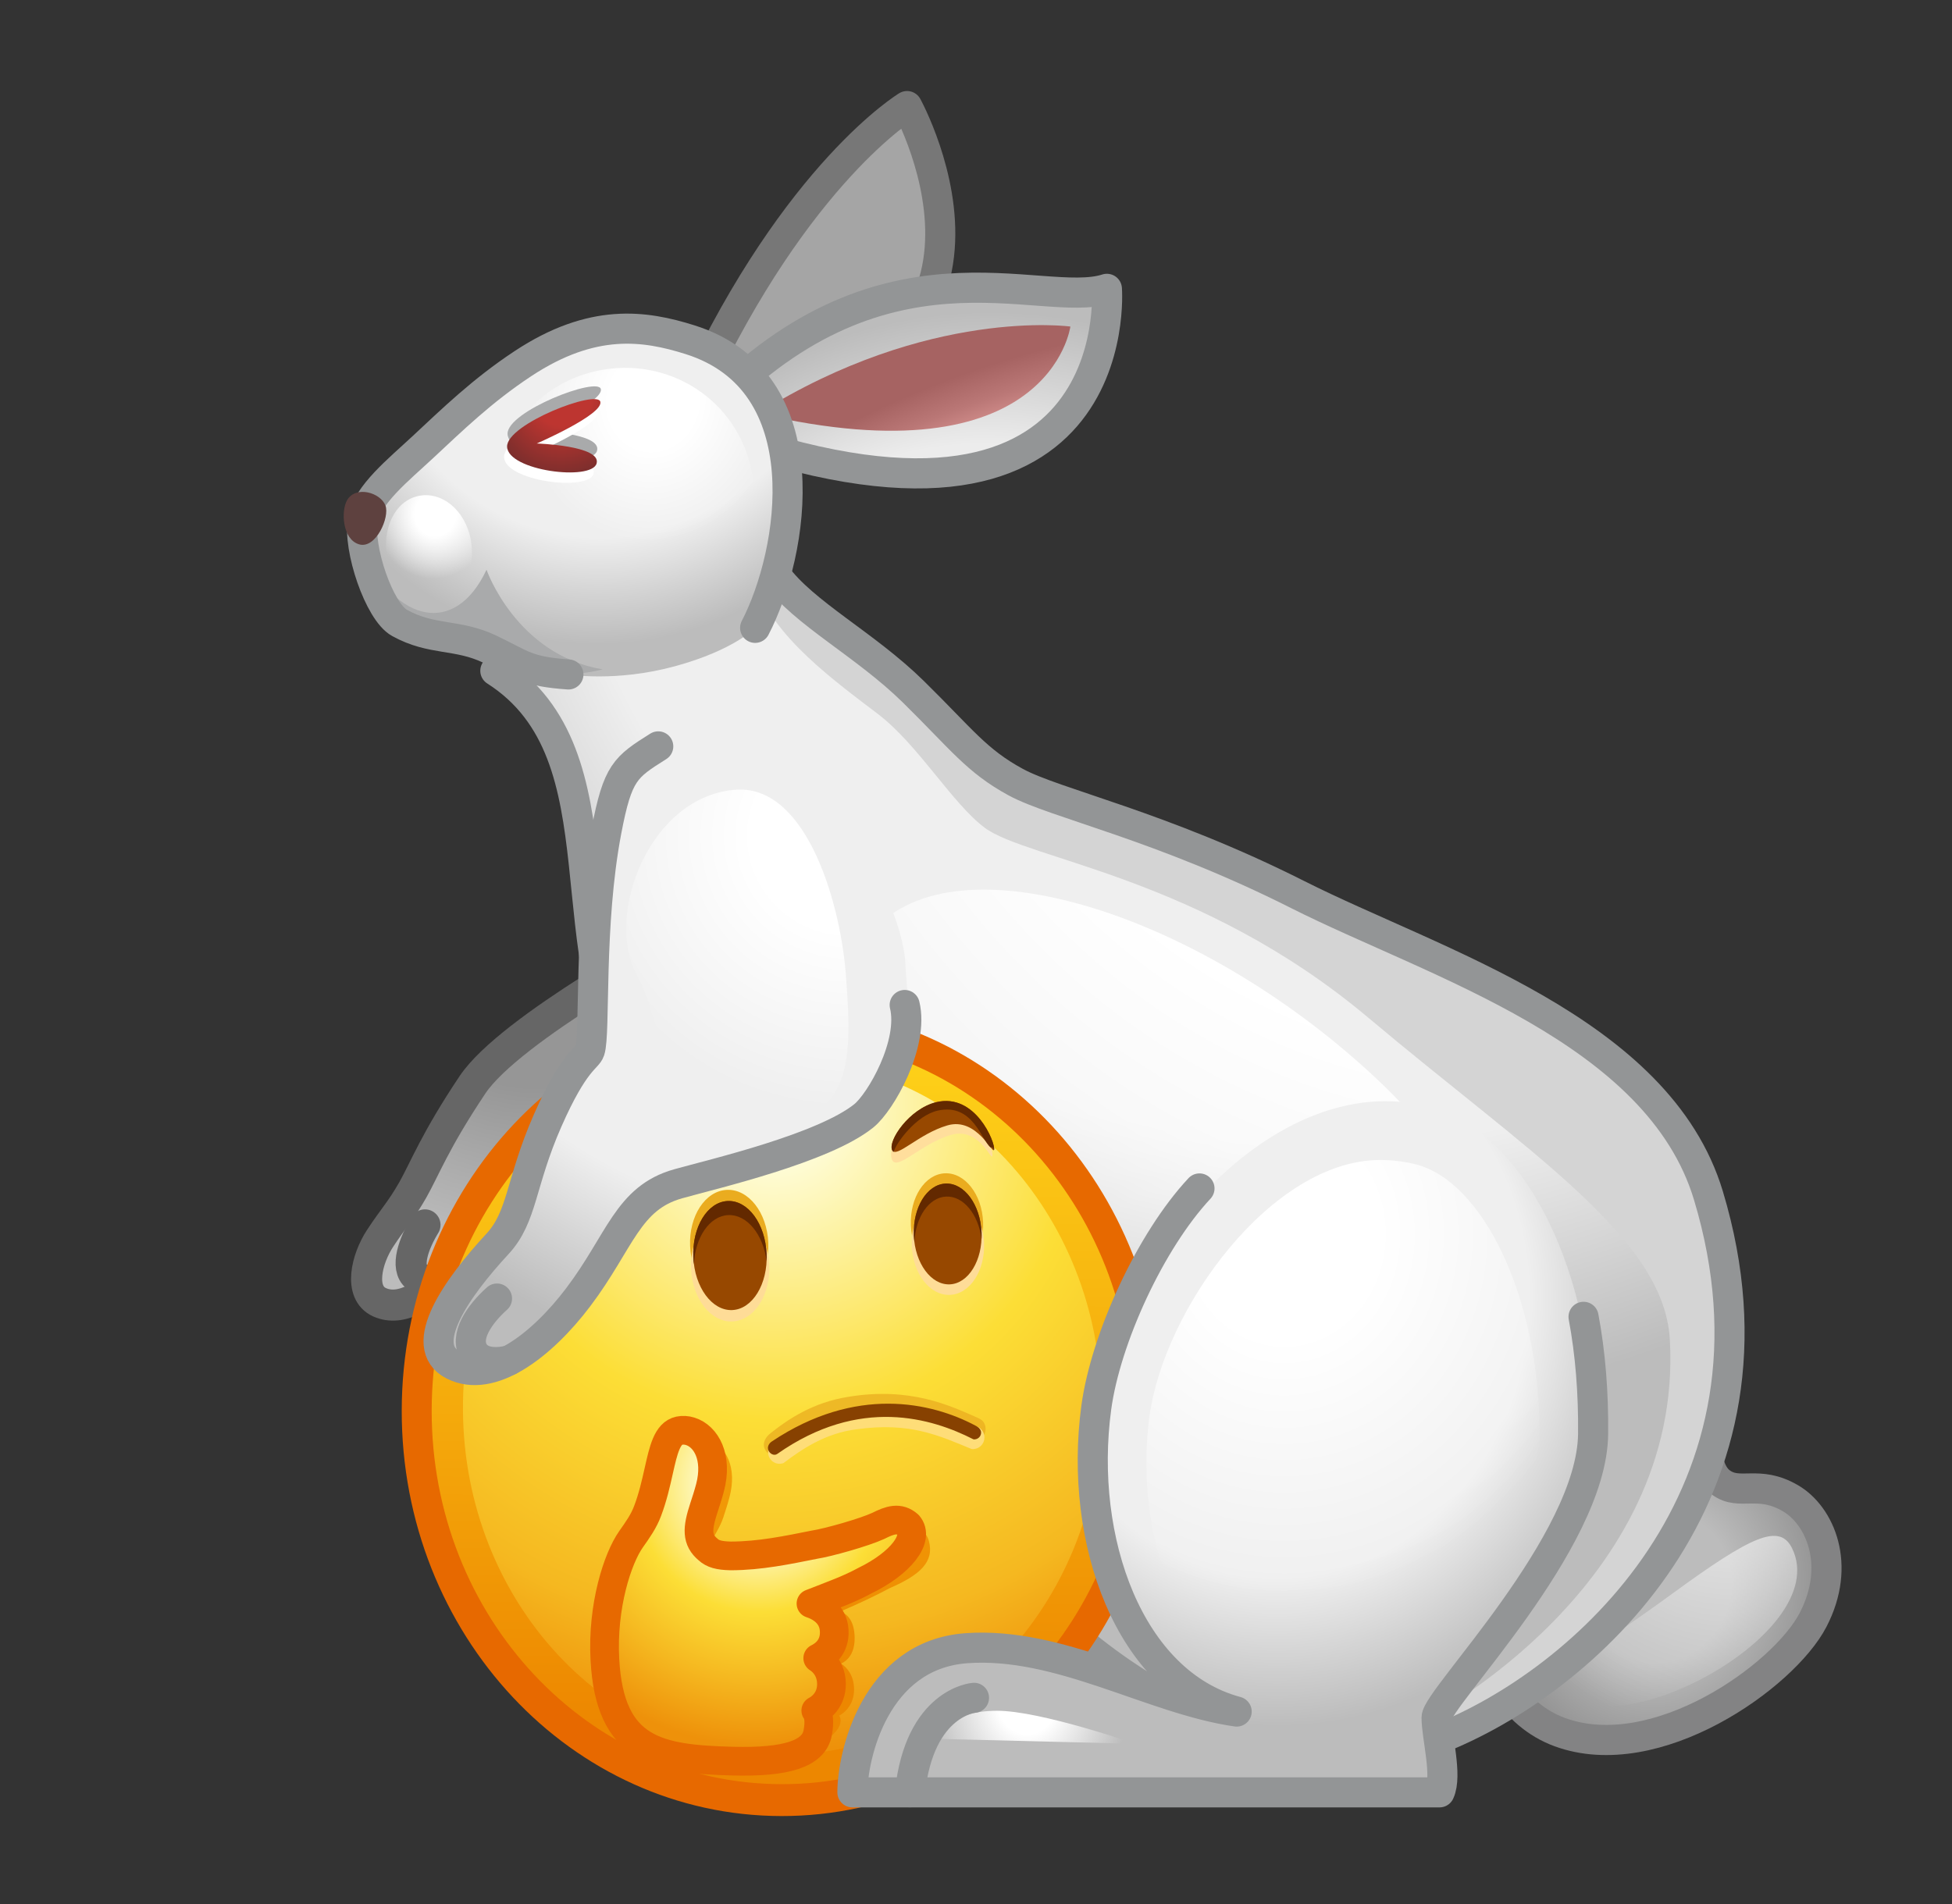 <svg width="41" height="40" viewBox="0 0 41 40" fill="none" xmlns="http://www.w3.org/2000/svg">
<rect x="0" y="0" width="41" height="40" fill="#333333" stroke="none"/>
<g clip-path="url(#clip0_334_3158)">
<mask id="mask0_334_3158" style="mask-type:luminance" maskUnits="userSpaceOnUse" x="0" y="0" width="41" height="40">
<path d="M40.125 0H0.125V40H40.125V0Z" fill="white"/>
</mask>
<g mask="url(#mask0_334_3158)">
<path d="M14.61 8.197C16.749 3.616 19.052 2.228 19.052 2.228C19.052 2.228 22.269 8.072 14.885 8.61L14.61 8.197Z" fill="#A5A5A5"/>
<path d="M14.61 8.197C16.749 3.616 19.052 2.228 19.052 2.228C19.052 2.228 22.269 8.072 14.885 8.61L14.61 8.197Z" stroke="#777777" stroke-width="0.632" stroke-linecap="round" stroke-linejoin="round"/>
<path d="M35.852 30.07C35.852 30.07 35.757 30.86 36.145 31.144C36.545 31.437 36.927 31.076 37.611 31.478C38.224 31.837 38.685 32.872 38.081 34.033C37.466 35.216 34.779 37.13 32.76 36.388C31.791 36.033 31.112 34.982 31.317 33.815L35.852 30.07Z" fill="url(#paint0_radial_334_3158)"/>
<path d="M35.852 30.07C35.852 30.07 35.757 30.86 36.145 31.144C36.545 31.437 36.927 31.076 37.611 31.478C38.224 31.837 38.685 32.872 38.081 34.033C37.466 35.216 34.779 37.13 32.76 36.388C31.791 36.033 31.112 34.982 31.317 33.815L35.852 30.07Z" stroke="#838384" stroke-width="0.633" stroke-linecap="round" stroke-linejoin="round"/>
<path d="M37.639 32.523C38.094 33.439 37.077 34.57 35.732 35.275C34.387 35.979 33.178 35.991 32.835 35.585C32.492 35.179 33.475 34.686 35.131 33.476C36.786 32.267 37.377 31.994 37.639 32.523Z" fill="url(#paint1_radial_334_3158)"/>
<path d="M14.329 19.691C14.329 19.691 10.719 21.606 9.927 22.787C9.135 23.969 8.917 24.567 8.667 25.005C8.417 25.442 8.265 25.586 7.982 26.019C7.699 26.451 7.527 27.158 7.973 27.359C8.414 27.557 8.959 27.257 9.691 26.511C10.491 25.696 10.417 25.458 10.991 24.678C11.62 23.824 13.68 22.96 14.397 22.21L14.329 19.691Z" fill="url(#paint2_radial_334_3158)"/>
<path d="M14.266 19.69C14.266 19.69 10.718 21.605 9.926 22.787C9.135 23.968 8.916 24.566 8.667 25.004C8.417 25.441 8.265 25.586 7.982 26.018C7.699 26.45 7.527 27.158 7.973 27.358C8.414 27.556 8.959 27.257 9.691 26.511C10.49 25.695 10.416 25.458 10.991 24.677C11.62 23.823 13.68 22.959 14.397 22.21L14.266 19.69Z" stroke="#666666" stroke-width="0.653" stroke-linecap="round" stroke-linejoin="round"/>
<path d="M8.926 25.733C8.698 26.104 8.499 26.63 8.756 26.826C9.012 27.023 9.463 26.735 9.463 26.735" stroke="#666666" stroke-width="0.653" stroke-linecap="round" stroke-linejoin="round"/>
<path d="M15.548 10.695C15.948 11.39 16.004 11.676 16.29 12.071C16.882 12.886 18.17 13.535 19.183 14.531C20.197 15.528 20.508 15.982 21.334 16.431C22.16 16.881 24.381 17.343 27.26 18.795C30.14 20.247 34.703 21.678 35.884 25.117C37.871 30.876 33.213 35.36 30.212 36.532C27.534 37.578 23.279 35.963 20.421 32.07C19.272 30.505 19.35 28.993 17.799 26.889C16.428 25.029 14.684 24.711 13.494 22.975C11.535 20.116 13.195 15.873 10.404 14.092" fill="url(#paint3_radial_334_3158)"/>
<path d="M35.885 25.117C34.708 21.676 30.14 20.247 27.261 18.795C24.381 17.343 22.16 16.881 21.334 16.432C20.509 15.982 20.197 15.528 19.184 14.531C18.17 13.535 16.882 12.887 16.29 12.071C16.115 11.829 16.026 11.628 15.892 11.349L15.886 12.249C16.178 13.346 17.607 14.362 18.448 15.006C19.288 15.65 20 16.878 20.681 17.388C21.576 18.059 25.214 18.412 28.747 21.386C32.098 24.206 34.953 25.999 35.073 28.137C35.373 33.323 29.944 36.116 29.944 36.116L30.386 36.458C33.268 35.145 38.117 31.612 35.885 25.117Z" fill="#D4D4D4"/>
<path d="M15.548 10.695C15.948 11.39 16.004 11.676 16.29 12.071C16.882 12.886 18.17 13.535 19.183 14.531C20.197 15.528 20.508 15.982 21.334 16.431C22.16 16.881 24.381 17.343 27.26 18.795C30.14 20.247 34.834 21.625 35.884 25.117C37.77 31.386 33.213 35.36 30.212 36.532C27.534 37.578 23.279 35.963 20.421 32.07C19.272 30.505 19.35 28.993 17.799 26.889C16.428 25.029 14.684 24.711 13.494 22.975C11.535 20.116 13.195 15.873 10.404 14.092" stroke="#939596" stroke-width="0.632" stroke-linecap="round" stroke-linejoin="round"/>
<path d="M30.814 33.096C28.801 35.749 25.908 32.345 22.101 28.791C18.293 25.236 17.014 21.304 18.244 19.672C19.866 17.52 25.073 19.078 28.881 22.632C32.688 26.187 32.827 30.444 30.814 33.096Z" fill="url(#paint4_radial_334_3158)"/>
<path d="M14.759 8.764C18.478 4.717 21.857 6.519 23.249 6.068C23.249 6.068 23.729 12.231 14.893 9.016L14.759 8.764Z" fill="url(#paint5_radial_334_3158)"/>
<path d="M14.759 8.764C18.478 4.717 21.857 6.519 23.249 6.068C23.249 6.068 23.729 12.231 14.893 9.016L14.759 8.764Z" stroke="#939596" stroke-width="0.633" stroke-linecap="round" stroke-linejoin="round"/>
<path d="M15.927 8.685C19.495 6.449 22.482 6.86 22.482 6.86C22.482 6.86 22.06 10.119 15.927 8.685Z" fill="url(#paint6_radial_334_3158)"/>
<path d="M11.939 14.169C11.057 14.107 10.983 13.97 10.291 13.639C9.6 13.309 9.075 13.465 8.39 13.085C7.966 12.851 7.511 11.514 7.622 10.914C7.718 10.389 8.367 9.873 8.882 9.393C9.495 8.822 10.124 8.207 10.981 7.641C12.446 6.672 13.543 6.838 14.491 7.136C17.279 8.012 16.676 11.623 15.861 13.19C15.861 13.19 15.428 13.655 14.179 13.996C12.931 14.337 11.939 14.169 11.939 14.169Z" fill="url(#paint7_radial_334_3158)"/>
<path d="M12.659 14.063C10.838 13.755 10.219 11.969 10.219 11.969C9.553 13.391 8.32 13.037 7.668 11.647C7.796 12.25 8.1 12.924 8.389 13.085C9.074 13.464 9.6 13.308 10.291 13.639C10.534 13.755 10.701 13.847 10.854 13.921C11.705 14.256 12.271 14.156 12.659 14.063Z" fill="#A9AAAB"/>
<path d="M11.939 14.169C11.057 14.107 10.983 13.97 10.291 13.639C9.6 13.309 9.075 13.465 8.39 13.085C7.966 12.851 7.511 11.514 7.622 10.914C7.718 10.389 8.367 9.873 8.882 9.393C9.495 8.822 10.124 8.207 10.981 7.641C12.446 6.672 13.543 6.838 14.491 7.136C17.279 8.012 16.676 11.623 15.861 13.19" stroke="#939596" stroke-width="0.632" stroke-linecap="round" stroke-linejoin="round"/>
<path d="M15.8 9.96C16.082 11.534 15.076 12.926 13.586 13.255C12.096 13.583 10.686 12.723 10.404 11.149C10.122 9.575 11.037 8.122 12.527 7.794C14.017 7.465 15.518 8.386 15.8 9.96Z" fill="url(#paint8_radial_334_3158)"/>
<path d="M9.89 11.348C10.005 11.987 9.693 12.531 9.207 12.638C8.721 12.745 8.245 12.375 8.131 11.736C8.017 11.097 8.298 10.527 8.783 10.42C9.269 10.313 9.776 10.71 9.89 11.348Z" fill="url(#paint9_radial_334_3158)"/>
<path d="M8.096 10.62C8.189 10.863 7.896 11.537 7.544 11.436C7.192 11.335 7.156 10.731 7.294 10.502C7.478 10.197 7.993 10.349 8.096 10.62Z" fill="#5E413F"/>
<path d="M10.661 9.115C10.649 8.64 12.565 7.904 12.62 8.175C12.675 8.446 11.283 9.05 11.283 9.05C11.283 9.05 12.644 9.093 12.54 9.469C12.437 9.844 10.674 9.624 10.661 9.115Z" fill="#A9AAAB"/>
<path d="M10.588 9.601C10.576 9.125 12.491 8.389 12.547 8.66C12.602 8.932 11.21 9.535 11.21 9.535C11.21 9.535 12.571 9.578 12.467 9.954C12.363 10.33 10.6 10.11 10.588 9.601Z" fill="white"/>
<path d="M10.651 9.383C10.64 8.908 12.555 8.171 12.61 8.443C12.665 8.714 11.274 9.317 11.274 9.317C11.274 9.317 12.634 9.36 12.531 9.736C12.427 10.112 10.664 9.892 10.651 9.383Z" fill="url(#paint10_radial_334_3158)"/>
<path d="M22.083 23.639C20.64 22.098 18.644 21.142 16.439 21.139C14.234 21.135 12.234 22.085 10.787 23.621C9.339 25.158 8.441 27.284 8.438 29.633C8.434 31.981 9.325 34.11 10.768 35.652C12.21 37.193 14.207 38.149 16.412 38.152C18.617 38.156 20.616 37.206 22.064 35.67C23.512 34.133 24.409 32.007 24.413 29.658C24.417 27.31 23.526 25.181 22.083 23.639ZM21.83 35.42C20.442 36.893 18.527 37.803 16.412 37.799C14.297 37.796 12.386 36.881 11.002 35.403C9.619 33.924 8.765 31.885 8.769 29.633C8.773 27.381 9.632 25.345 11.021 23.871C12.409 22.398 14.323 21.488 16.438 21.492C18.553 21.495 20.465 22.41 21.848 23.889C23.232 25.367 24.085 27.405 24.082 29.658C24.078 31.91 23.218 33.946 21.83 35.42Z" fill="#E76900"/>
<path d="M23.948 29.657C23.941 34.081 20.567 37.661 16.414 37.655C12.26 37.648 8.898 34.057 8.905 29.633C8.912 25.209 12.285 21.628 16.439 21.635C20.593 21.642 23.955 25.233 23.948 29.657Z" fill="url(#paint11_linear_334_3158)"/>
<path d="M23.132 29.685C23.068 33.715 20.014 36.928 16.312 36.862C12.61 36.796 9.66 33.475 9.725 29.445C9.789 25.415 12.843 22.202 16.545 22.268C20.247 22.335 23.197 25.655 23.132 29.685Z" fill="url(#paint12_radial_334_3158)"/>
<path d="M15.616 36.889C14.063 36.853 13.206 36.894 13.102 34.977C13.042 33.856 13.253 33.271 13.422 32.8C13.51 32.558 13.927 32.162 14.009 31.946C14.12 31.654 14.187 31.362 14.245 31.105C14.345 30.663 14.425 30.315 14.678 30.262C14.752 30.246 14.831 30.251 14.907 30.275C15.242 30.381 15.492 30.822 15.32 31.462C15.279 31.615 15.233 31.755 15.193 31.877C15.044 32.324 14.719 32.482 15.114 32.714C15.242 32.789 15.433 32.83 15.682 32.836L15.682 32.836C16.338 32.851 17.25 32.627 17.916 32.463L18.009 32.441C18.926 32.216 18.68 32.045 19.027 32.053C19.289 32.059 19.459 32.181 19.51 32.373C19.629 32.815 19.318 33.09 18.692 33.362C18.348 33.543 18.091 33.665 17.647 33.857C17.823 33.912 17.943 34.085 17.951 34.391C17.959 34.742 17.796 34.888 17.666 34.95C17.784 35.024 17.938 35.195 17.939 35.49C17.94 35.815 17.738 35.985 17.625 36.043C17.686 36.118 17.665 36.275 17.518 36.416C17.243 36.685 16.93 36.918 15.616 36.889Z" fill="url(#paint13_linear_334_3158)"/>
<g opacity="0.75">
<path d="M20.506 30.263C20.475 30.269 20.444 30.269 20.412 30.263C19.734 30.127 19.022 29.609 17.895 29.84C17.516 29.917 16.752 30.403 16.38 30.566C16.364 30.572 16.348 30.577 16.332 30.581C16.22 30.604 16.106 30.542 16.061 30.433C16.008 30.306 16.085 30.186 16.19 30.105C16.564 29.806 17.086 29.462 17.805 29.347C19.129 29.124 19.98 29.544 20.505 29.772C20.563 29.8 20.624 29.822 20.66 29.878C20.697 29.933 20.71 30 20.698 30.065C20.678 30.165 20.604 30.243 20.506 30.263Z" fill="#EAAC1F"/>
</g>
<path d="M20.487 30.436C20.456 30.443 20.424 30.448 20.395 30.436C19.728 30.161 19.111 29.871 18.004 30.025C17.331 30.105 16.829 30.456 16.463 30.732C16.45 30.742 16.432 30.744 16.417 30.747C16.307 30.769 16.196 30.709 16.152 30.603C16.101 30.479 16.157 30.336 16.278 30.284C16.673 30.111 17.471 29.663 17.872 29.581C19.054 29.338 19.786 29.818 20.485 29.958C20.548 29.971 20.602 30.007 20.637 30.061C20.672 30.115 20.685 30.18 20.673 30.244C20.654 30.341 20.581 30.417 20.487 30.436Z" fill="#FEDD78"/>
<path d="M20.495 30.235C20.478 30.238 20.458 30.243 20.441 30.235C19.578 29.796 18.061 29.325 16.323 30.546C16.259 30.589 16.17 30.543 16.14 30.47C16.11 30.396 16.149 30.323 16.214 30.281C17.971 29.108 19.556 29.451 20.495 29.953C20.562 29.987 20.62 30.043 20.605 30.121C20.594 30.18 20.549 30.224 20.495 30.235Z" fill="#874101"/>
<path d="M16.137 26.105C16.163 26.738 15.817 27.267 15.364 27.287C14.911 27.308 14.521 26.811 14.495 26.178C14.468 25.546 14.814 25.017 15.268 24.997C15.721 24.976 16.11 25.473 16.137 26.105Z" fill="#EAAC1F"/>
<path d="M16.157 26.579C16.184 27.212 15.838 27.741 15.384 27.761C14.931 27.781 14.542 27.285 14.515 26.652C14.489 26.02 14.835 25.49 15.288 25.47C15.742 25.45 16.131 25.947 16.157 26.579Z" fill="#FEDC97"/>
<path d="M16.102 26.342C16.129 26.975 15.806 27.503 15.381 27.522C14.956 27.541 14.589 27.044 14.563 26.411C14.536 25.778 14.859 25.25 15.284 25.231C15.71 25.212 16.076 25.71 16.102 26.342Z" fill="#974800"/>
<path d="M16.101 26.342C16.104 26.392 16.103 26.442 16.101 26.491C16.029 25.93 15.688 25.51 15.296 25.527C14.905 25.545 14.6 25.994 14.575 26.559C14.569 26.51 14.564 26.461 14.562 26.411C14.536 25.778 14.859 25.25 15.284 25.231C15.709 25.212 16.075 25.709 16.101 26.342Z" fill="#632900"/>
<path d="M20.649 25.674C20.674 26.258 20.354 26.747 19.935 26.765C19.516 26.784 19.157 26.326 19.132 25.741C19.108 25.157 19.427 24.668 19.846 24.649C20.265 24.63 20.625 25.089 20.649 25.674Z" fill="#EAAC1F"/>
<path d="M20.669 26.111C20.693 26.695 20.374 27.184 19.955 27.203C19.536 27.222 19.176 26.763 19.152 26.178C19.127 25.594 19.447 25.105 19.866 25.087C20.285 25.068 20.644 25.527 20.669 26.111Z" fill="#FEDC97"/>
<path d="M20.616 25.892C20.641 26.477 20.342 26.965 19.95 26.982C19.557 26.999 19.219 26.54 19.194 25.955C19.17 25.371 19.468 24.883 19.861 24.866C20.254 24.848 20.592 25.308 20.616 25.892Z" fill="#974800"/>
<path d="M20.617 25.891C20.619 25.937 20.619 25.983 20.616 26.028C20.55 25.51 20.235 25.122 19.873 25.138C19.511 25.154 19.23 25.569 19.207 26.091C19.201 26.046 19.197 26 19.195 25.954C19.17 25.369 19.469 24.882 19.861 24.864C20.254 24.847 20.592 25.306 20.617 25.891Z" fill="#632900"/>
<path d="M18.735 24.361C18.628 24.098 18.994 23.331 19.661 23.176C20.514 22.977 20.863 24.072 20.845 24.273C20.83 24.442 20.589 23.648 19.949 23.849C19.324 24.047 18.835 24.61 18.735 24.361Z" fill="#FFDE9C"/>
<path d="M18.739 24.161C18.647 23.967 19.097 23.293 19.665 23.155C20.486 22.956 20.905 23.998 20.88 24.151C20.858 24.279 20.521 23.462 19.901 23.642C19.295 23.818 18.825 24.345 18.739 24.161Z" fill="#974800"/>
<path d="M18.769 24.2C18.828 24.004 19.245 23.432 19.699 23.331C20.434 23.168 20.613 23.953 20.806 24.105C20.869 24.086 20.875 24.176 20.88 24.151C20.905 23.998 20.486 22.956 19.665 23.155C19.097 23.293 18.647 23.967 18.739 24.161C18.747 24.178 18.756 24.191 18.769 24.2Z" fill="#632900"/>
<path d="M15.857 24.378C16.054 24.01 15.341 23.866 14.26 24.05C12.952 24.273 12.579 24.805 12.812 25.013C12.918 25.107 13.336 24.881 14.354 24.629C15.305 24.393 15.739 24.598 15.857 24.378Z" fill="#FFDE9C"/>
<path d="M15.808 24.172C15.925 23.942 15.113 23.801 14.259 23.991C13.098 24.251 12.671 24.771 12.776 24.855C12.857 24.919 13.359 24.669 14.351 24.451C15.284 24.246 15.678 24.428 15.808 24.172Z" fill="#974800"/>
<path d="M14.265 24.144C14.965 23.966 15.633 24.087 15.801 24.147C15.807 24.142 15.804 24.18 15.807 24.172C15.918 23.903 15.109 23.778 14.259 23.986C13.12 24.265 12.732 24.68 12.759 24.826C12.993 24.542 13.471 24.346 14.265 24.144Z" fill="#632900"/>
<path d="M21.869 23.867C20.482 22.385 18.563 21.466 16.442 21.462C14.322 21.459 12.399 22.372 11.008 23.849C9.615 25.327 8.752 27.372 8.749 29.63C8.745 31.888 9.602 33.935 10.989 35.417C12.376 36.899 14.296 37.818 16.416 37.822C18.537 37.825 20.459 36.912 21.851 35.434C23.243 33.957 24.106 31.912 24.11 29.654C24.113 27.396 23.256 25.349 21.869 23.867ZM21.626 35.194C20.291 36.611 18.45 37.486 16.417 37.482C14.383 37.479 12.545 36.599 11.215 35.178C9.884 33.756 9.064 31.796 9.067 29.63C9.071 27.465 9.897 25.507 11.232 24.09C12.567 22.673 14.408 21.799 16.442 21.802C18.475 21.805 20.313 22.685 21.644 24.106C22.974 25.528 23.794 27.488 23.791 29.654C23.788 31.819 22.961 33.777 21.626 35.194Z" fill="#E76900"/>
<path d="M15.379 36.941C13.825 36.906 12.799 36.739 12.695 34.823C12.634 33.702 12.846 33.117 13.015 32.646C13.103 32.404 13.52 32.007 13.602 31.791C13.713 31.499 13.779 31.208 13.838 30.951C13.938 30.509 14.017 30.161 14.271 30.107C14.345 30.092 14.424 30.097 14.5 30.121C14.835 30.226 15.085 30.668 14.913 31.308C14.872 31.461 14.826 31.6 14.785 31.723C14.637 32.17 14.311 32.328 14.707 32.56C14.834 32.635 15.025 32.676 15.275 32.682L15.275 32.682C15.931 32.697 16.843 32.472 17.509 32.309L17.601 32.286C18.518 32.062 18.396 31.93 18.744 31.938C19.006 31.944 19.145 32.032 19.197 32.225C19.315 32.667 18.851 32.886 18.218 33.131C17.86 33.287 17.594 33.483 17.116 33.662C17.292 33.718 17.525 33.879 17.544 34.236C17.563 34.587 17.389 34.733 17.259 34.796C17.377 34.87 17.531 35.041 17.532 35.336C17.533 35.661 17.331 35.831 17.218 35.889C17.279 35.964 17.298 36.102 17.256 36.333C17.175 36.775 16.692 36.971 15.379 36.941Z" fill="url(#paint14_radial_334_3158)"/>
<path d="M15.388 36.998C13.835 36.956 12.808 36.795 12.705 34.865C12.644 33.736 12.974 32.735 13.253 32.339C13.396 32.136 13.521 31.96 13.602 31.743C13.713 31.451 13.778 31.159 13.836 30.901C13.935 30.459 14.014 30.11 14.267 30.056C14.341 30.041 14.42 30.045 14.496 30.069C14.832 30.174 15.083 30.615 14.913 31.256C14.872 31.409 14.827 31.548 14.786 31.671C14.639 32.119 14.63 32.35 14.873 32.553C14.97 32.643 15.097 32.681 15.347 32.687L15.347 32.687C15.963 32.686 16.544 32.563 17.106 32.451C17.393 32.407 18.152 32.193 18.448 32.056C18.694 31.932 18.886 31.867 19.079 32.036C19.319 32.319 18.926 32.836 18.168 33.206C17.827 33.391 17.512 33.501 17.034 33.688C17.21 33.746 17.503 33.896 17.522 34.256C17.541 34.609 17.306 34.772 17.176 34.835C17.294 34.909 17.463 35.082 17.464 35.38C17.465 35.707 17.248 35.877 17.135 35.935C17.196 36.011 17.219 36.166 17.176 36.399C17.096 36.844 16.52 37.028 15.388 36.998Z" stroke="#E76900" stroke-width="0.603" stroke-linecap="round" stroke-linejoin="round"/>
<path d="M15.245 15.91C16.784 15.479 18.928 18.58 19.018 20.258C19.107 21.826 19.162 20.386 18.99 21.181C18.866 21.754 18.498 23.155 18.144 23.441C17.297 24.123 14.995 24.659 14.244 24.869C13.178 25.168 13.029 26.082 12.142 27.256C11.381 28.261 10.316 29.081 9.523 28.678C8.73 28.276 9.6 27.049 10.449 26.131C10.979 25.558 10.928 24.846 11.501 23.542C12.065 22.26 12.333 22.241 12.389 22.072C12.51 21.704 12.359 19.436 12.737 17.456C13.115 15.476 13.896 16.28 15.245 15.91Z" fill="url(#paint15_radial_334_3158)"/>
<path d="M19.002 21.113C19.2 21.929 18.499 23.155 18.144 23.441C17.298 24.123 14.995 24.659 14.245 24.869C13.178 25.168 13.03 26.083 12.142 27.256C11.382 28.261 10.316 29.081 9.523 28.678C8.731 28.276 9.6 27.049 10.45 26.131C10.98 25.558 10.928 24.846 11.502 23.542C12.066 22.26 12.334 22.241 12.389 22.072C12.51 21.704 12.36 19.436 12.738 17.456C12.974 16.218 13.134 16.117 13.826 15.68" stroke="#939596" stroke-width="0.632" stroke-linecap="round" stroke-linejoin="round"/>
<path d="M10.699 28.577C10.699 28.577 10.175 28.729 9.964 28.423C9.733 28.087 10.077 27.604 10.439 27.28" stroke="#939596" stroke-width="0.632" stroke-linecap="round" stroke-linejoin="round"/>
<path d="M15.486 16.588C16.967 16.521 17.669 19.037 17.77 20.525C17.913 22.385 17.89 23.663 15.81 23.66C13.848 23.657 14.008 21.641 13.375 20.471C12.693 19.256 13.633 16.696 15.486 16.588Z" fill="url(#paint16_radial_334_3158)"/>
<path d="M25.975 35.955C23.718 35.35 22.651 32.358 23.026 29.573C23.464 26.326 26.742 22.446 29.971 23.238C32.057 23.75 33.497 26.81 33.462 30.125C33.437 32.405 30.174 35.678 30.174 36.082C30.174 36.486 30.402 37.297 30.236 37.653H17.904C17.904 36.886 18.373 34.766 20.296 34.625C22.26 34.481 24.197 35.701 25.975 35.955Z" fill="url(#paint17_radial_334_3158)"/>
<path d="M33.261 27.664C33.404 28.425 33.471 29.256 33.462 30.126C33.437 32.406 30.174 35.68 30.174 36.083C30.174 36.487 30.402 37.299 30.236 37.654H17.904C17.904 36.888 18.373 34.767 20.296 34.626C22.26 34.483 24.197 35.702 25.975 35.957C23.718 35.351 22.651 32.359 23.026 29.575C23.223 28.118 24.164 26.07 25.194 24.967" stroke="#939596" stroke-width="0.632" stroke-linecap="round" stroke-linejoin="round"/>
<path d="M26.242 34.741C24.511 34.553 23.86 31.864 24.143 29.758C24.449 27.489 26.712 24.369 28.992 24.369C29.239 24.369 29.487 24.399 29.73 24.459C31.123 24.801 32.336 27.218 32.337 30.111C32.337 32.199 29.049 35.046 26.242 34.741Z" fill="url(#paint18_radial_334_3158)"/>
<path d="M19.595 36.528C19.595 36.528 19.89 35.94 20.945 35.94C21.859 35.94 23.847 36.634 23.847 36.634L19.595 36.528Z" fill="url(#paint19_radial_334_3158)"/>
<path d="M19.113 37.652C19.315 35.751 20.458 35.668 20.458 35.668" stroke="#939596" stroke-width="0.632" stroke-linecap="round" stroke-linejoin="round"/>
</g>
</g>
<defs>
<radialGradient id="paint0_radial_334_3158" cx="0" cy="0" r="1" gradientUnits="userSpaceOnUse" gradientTransform="translate(34.848 33.349) rotate(26.295) scale(3.247 3.469)">
<stop offset="0.46" stop-color="#BCBCBC"/>
<stop offset="0.73" stop-color="#A9A9A9"/>
<stop offset="1" stop-color="#969696"/>
</radialGradient>
<radialGradient id="paint1_radial_334_3158" cx="0" cy="0" r="1" gradientUnits="userSpaceOnUse" gradientTransform="translate(36.478 30.514) rotate(26.295) scale(6.299 6.73)">
<stop offset="0.1" stop-color="white" stop-opacity="0.7"/>
<stop offset="0.5" stop-color="white" stop-opacity="0.35"/>
<stop offset="0.89" stop-color="white" stop-opacity="0"/>
</radialGradient>
<radialGradient id="paint2_radial_334_3158" cx="0" cy="0" r="1" gradientUnits="userSpaceOnUse" gradientTransform="translate(11.293 19.958) rotate(-6.262) scale(6.899 6.39)">
<stop offset="0.45" stop-color="#969696"/>
<stop offset="0.71" stop-color="#A9A9A9"/>
<stop offset="0.98" stop-color="#BCBCBC"/>
</radialGradient>
<radialGradient id="paint3_radial_334_3158" cx="0" cy="0" r="1" gradientUnits="userSpaceOnUse" gradientTransform="translate(27.874 5.303) rotate(1.06) scale(23.823 26.423)">
<stop offset="0.71" stop-color="#EFEFEF"/>
<stop offset="0.82" stop-color="#D5D5D5"/>
<stop offset="0.92" stop-color="#BCBCBC"/>
</radialGradient>
<radialGradient id="paint4_radial_334_3158" cx="0" cy="0" r="1" gradientUnits="userSpaceOnUse" gradientTransform="translate(31.735 7.871) rotate(1.06) scale(22.736 25.217)">
<stop offset="0.56" stop-color="white"/>
<stop offset="0.75" stop-color="white" stop-opacity="0.5"/>
<stop offset="0.94" stop-color="white" stop-opacity="0"/>
</radialGradient>
<radialGradient id="paint5_radial_334_3158" cx="0" cy="0" r="1" gradientUnits="userSpaceOnUse" gradientTransform="translate(20.281 16.883) rotate(25.362) scale(9.77 10.465)">
<stop offset="0.73" stop-color="#ECECEC"/>
<stop offset="0.86" stop-color="#D4D4D4"/>
<stop offset="1" stop-color="#BCBCBC"/>
</radialGradient>
<radialGradient id="paint6_radial_334_3158" cx="0" cy="0" r="1" gradientUnits="userSpaceOnUse" gradientTransform="translate(26.1 28.867) rotate(25.362) scale(21.202 22.71)">
<stop offset="0.94" stop-color="#CF8B89"/>
<stop offset="0.96" stop-color="#BA7776"/>
<stop offset="0.99" stop-color="#A66362"/>
</radialGradient>
<radialGradient id="paint7_radial_334_3158" cx="0" cy="0" r="1" gradientUnits="userSpaceOnUse" gradientTransform="translate(12.842 5.682) rotate(12.761) scale(7.323 8.049)">
<stop offset="0.7" stop-color="#EFEFEF"/>
<stop offset="0.84" stop-color="#D5D5D5"/>
<stop offset="0.98" stop-color="#BCBCBC"/>
</radialGradient>
<radialGradient id="paint8_radial_334_3158" cx="0" cy="0" r="1" gradientUnits="userSpaceOnUse" gradientTransform="translate(13.715 8.425) rotate(12.761) scale(3.457 3.8)">
<stop offset="0.27" stop-color="white"/>
<stop offset="0.53" stop-color="white" stop-opacity="0.5"/>
<stop offset="0.78" stop-color="white" stop-opacity="0"/>
</radialGradient>
<radialGradient id="paint9_radial_334_3158" cx="0" cy="0" r="1" gradientUnits="userSpaceOnUse" gradientTransform="translate(9.148 10.786) rotate(12.761) scale(1.609 1.768)">
<stop offset="0.27" stop-color="white"/>
<stop offset="0.53" stop-color="white" stop-opacity="0.5"/>
<stop offset="0.78" stop-color="white" stop-opacity="0"/>
</radialGradient>
<radialGradient id="paint10_radial_334_3158" cx="0" cy="0" r="1" gradientUnits="userSpaceOnUse" gradientTransform="translate(11.81 8.262) rotate(4.726) scale(1.734 1.893)">
<stop offset="0.36" stop-color="#BD3530"/>
<stop offset="0.68" stop-color="#97312E"/>
<stop offset="1" stop-color="#722D2C"/>
</radialGradient>
<linearGradient id="paint11_linear_334_3158" x1="16.406" y1="22.518" x2="16.358" y2="37.252" gradientUnits="userSpaceOnUse">
<stop stop-color="#FDCF18"/>
<stop offset="0.47" stop-color="#F5AB0C"/>
<stop offset="0.93" stop-color="#ED8700"/>
</linearGradient>
<radialGradient id="paint12_radial_334_3158" cx="0" cy="0" r="1" gradientUnits="userSpaceOnUse" gradientTransform="translate(16.257 23.134) rotate(0.091) scale(13.307 13.681)">
<stop offset="0.07" stop-color="#FEFEE2"/>
<stop offset="0.28" stop-color="#FDEE8C"/>
<stop offset="0.49" stop-color="#FCDE36"/>
<stop offset="0.82" stop-color="#F5B820"/>
<stop offset="1" stop-color="#EE910A"/>
</radialGradient>
<linearGradient id="paint13_linear_334_3158" x1="18.626" y1="21.18" x2="18.282" y2="35.965" gradientUnits="userSpaceOnUse">
<stop stop-color="#FDCF18"/>
<stop offset="0.47" stop-color="#F5AB0C"/>
<stop offset="0.93" stop-color="#ED8700"/>
</linearGradient>
<radialGradient id="paint14_radial_334_3158" cx="0" cy="0" r="1" gradientUnits="userSpaceOnUse" gradientTransform="translate(15.936 31.17) rotate(1.299) scale(5.358 5.508)">
<stop offset="0.17" stop-color="#FEFEE2"/>
<stop offset="0.33" stop-color="#FDEE8C"/>
<stop offset="0.49" stop-color="#FCDE36"/>
<stop offset="0.75" stop-color="#F5B820"/>
<stop offset="1" stop-color="#EE910A"/>
</radialGradient>
<radialGradient id="paint15_radial_334_3158" cx="0" cy="0" r="1" gradientUnits="userSpaceOnUse" gradientTransform="translate(17.821 15.369) rotate(0.091) scale(14.171 13.997)">
<stop offset="0.74" stop-color="#EFEFEF"/>
<stop offset="0.86" stop-color="#D5D5D5"/>
<stop offset="0.98" stop-color="#BCBCBC"/>
</radialGradient>
<radialGradient id="paint16_radial_334_3158" cx="0" cy="0" r="1" gradientUnits="userSpaceOnUse" gradientTransform="translate(17.817 17.566) rotate(0.091) scale(7.444 7.353)">
<stop offset="0.27" stop-color="white"/>
<stop offset="0.53" stop-color="white" stop-opacity="0.5"/>
<stop offset="0.78" stop-color="white" stop-opacity="0"/>
</radialGradient>
<radialGradient id="paint17_radial_334_3158" cx="0" cy="0" r="1" gradientUnits="userSpaceOnUse" gradientTransform="translate(26.823 27.266) scale(8.293 9.199)">
<stop offset="0.64" stop-color="#EFEFEF"/>
<stop offset="0.81" stop-color="#D5D5D5"/>
<stop offset="0.98" stop-color="#BCBCBC"/>
</radialGradient>
<radialGradient id="paint18_radial_334_3158" cx="0" cy="0" r="1" gradientUnits="userSpaceOnUse" gradientTransform="translate(26.975 25.936) scale(7.37 8.175)">
<stop offset="0.27" stop-color="white"/>
<stop offset="0.6" stop-color="white" stop-opacity="0.5"/>
<stop offset="0.93" stop-color="white" stop-opacity="0"/>
</radialGradient>
<radialGradient id="paint19_radial_334_3158" cx="0" cy="0" r="1" gradientUnits="userSpaceOnUse" gradientTransform="translate(21.577 35.748) scale(2.295 2.546)">
<stop offset="0.27" stop-color="white"/>
<stop offset="0.6" stop-color="white" stop-opacity="0.5"/>
<stop offset="0.93" stop-color="white" stop-opacity="0"/>
</radialGradient>
<clipPath id="clip0_334_3158">
<rect width="40" height="40" fill="white" transform="translate(0.125)"/>
</clipPath>
</defs>
</svg>
